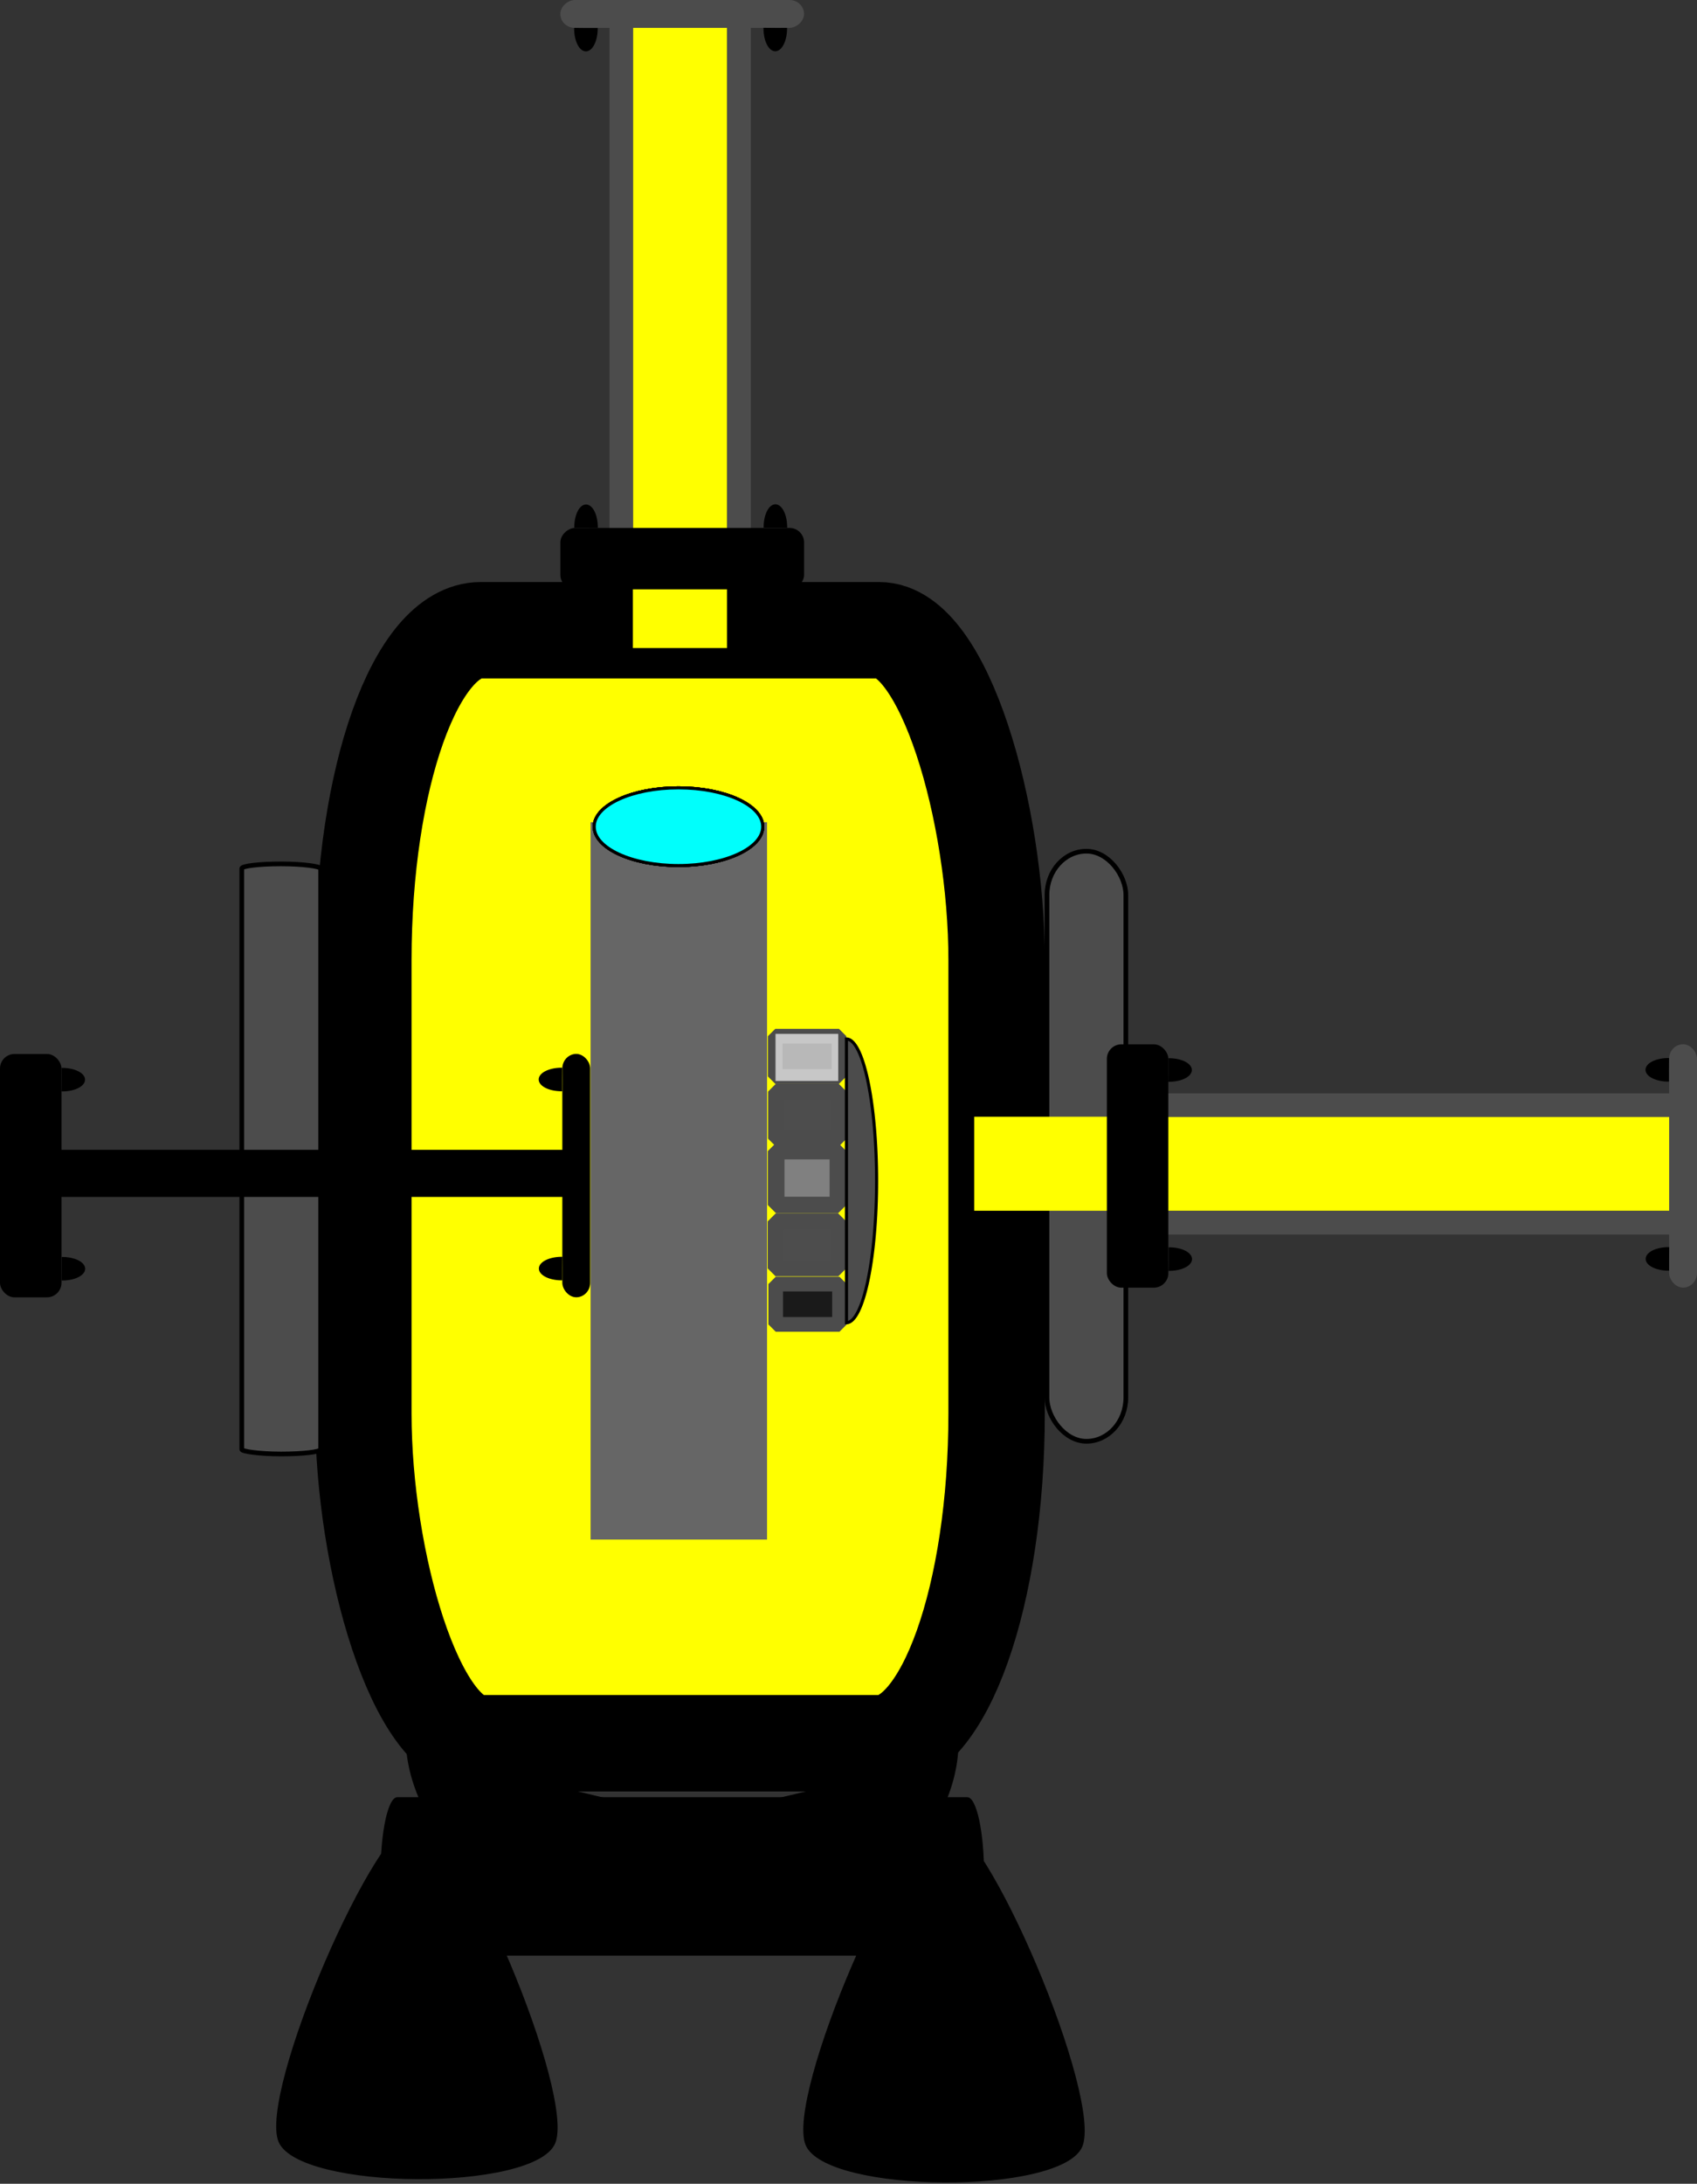 <?xml version="1.0" encoding="UTF-8" standalone="no"?>
<!-- Created with Inkscape (http://www.inkscape.org/) -->

<svg
   width="28.624"
   height="36.818"
   xml:lang="fr"
   viewBox="0 0 28.624 36.818"
   preserveAspectRatio="xMidYMid"
   version="1.1"
   id="svg1"
   inkscape:version="1.3 (0e150ed6c4, 2023-07-21)"
   sodipodi:docname="2d_turbine_pompe_anime_source.svg"
   xmlns:inkscape="http://www.inkscape.org/namespaces/inkscape"
   xmlns:sodipodi="http://sodipodi.sourceforge.net/DTD/sodipodi-0.dtd"
   xmlns="http://www.w3.org/2000/svg"
   xmlns:svg="http://www.w3.org/2000/svg">
  <rect x="0" y="0" width="28.624" height="36.818" fill="#333333" stroke="none"/>
  <sodipodi:namedview
     id="namedview1"
     pagecolor="#ffffff"
     bordercolor="#666666"
     borderopacity="1.0"
     inkscape:showpageshadow="2"
     inkscape:pageopacity="0.0"
     inkscape:pagecheckerboard="true"
     inkscape:deskcolor="#d1d1d1"
     inkscape:document-units="px"
     inkscape:zoom="10.68358"
     inkscape:cx="21.341161"
     inkscape:cy="26.723252"
     inkscape:window-width="1920"
     inkscape:window-height="1043"
     inkscape:window-x="0"
     inkscape:window-y="0"
     inkscape:window-maximized="1"
     inkscape:current-layer="layer1" />
  <defs
     id="defs1">
    <linearGradient
       id="swatch4"
       inkscape:swatch="solid">
      <stop
         style="stop-color:#000000;stop-opacity:1;"
         offset="0"
         id="stop4" />
    </linearGradient>
    <filter
       y="-0.756"
       height="2.508"
       inkscape:menu-tooltip="Darkens the edge with an inner blur and adds a flexible glow"
       inkscape:menu="Shadows and Glows"
       inkscape:label="Dark and Glow"
       style="color-interpolation-filters:sRGB"
       id="filter105"
       x="-0.342"
       width="1.685">
      <feGaussianBlur
         stdDeviation="5"
         result="result6"
         id="feGaussianBlur104" />
      <feComposite
         result="result8"
         in="SourceGraphic"
         operator="atop"
         in2="result6"
         id="feComposite104" />
      <feComposite
         result="result9"
         operator="over"
         in2="SourceAlpha"
         in="result8"
         id="feComposite105" />
      <feColorMatrix
         values="1 0 0 0 0 0 1 0 0 0 0 0 1 0 0 0 0 0 1 0 "
         result="result10"
         id="feColorMatrix105" />
      <feBlend
         in="result10"
         mode="normal"
         in2="result6"
         id="feBlend105" />
    </filter>
  </defs>
  <g
     inkscape:label="Calque 1"
     inkscape:groupmode="layer"
     id="layer1"
     transform="translate(-105.84,-105.832)">
    <rect
       style="fill:#ffff00;fill-opacity:1;stroke:#000000;stroke-width:1.626;stroke-linejoin:round;stroke-dasharray:none;stroke-opacity:1;paint-order:stroke fill markers"
       id="rect1"
       width="10.681"
       height="18.765"
       x="111.969"
       y="116.458"
       rx="1.981"
       ry="5.56" />
    <rect
       style="fill:#4c4c4c;fill-opacity:1;stroke:#000000;stroke-width:0.079;stroke-linejoin:miter;stroke-dasharray:none;stroke-opacity:1;paint-order:stroke fill markers"
       id="rect2-2"
       width="1.33"
       height="9.949"
       x="109.918"
       y="120.397"
       rx="0.665"
       ry="0.078" />
    <rect
       style="display:inline;fill:#4c4c4c;fill-opacity:1;stroke:#000000;stroke-width:0.079;stroke-linejoin:round;stroke-dasharray:none;stroke-opacity:1;paint-order:stroke fill markers"
       id="rect2-2-6"
       width="1.33"
       height="9.949"
       x="123.5"
       y="120.183"
       rx="2.525"
       ry="0.737" />
    <g
       id="g9"
       transform="matrix(0.385,0,0,0.521,71.827,53.767)"
       style="display:inline;fill:#000000;fill-opacity:1;stroke:none;stroke-opacity:1">
      <path
         id="rect2-9"
         style="fill:#000000;fill-opacity:1;stroke:none;stroke-width:0.252;stroke-linejoin:round;stroke-opacity:1;paint-order:stroke fill markers"
         transform="rotate(-90)"
         d="m -160.693,105.015 h 0.077 c 1.399,0 2.525,0.329 2.525,0.737 v 24.972 c 0,0.408 -1.126,0.737 -2.525,0.737 h -0.077 c -1.399,0 -2.525,-0.329 -2.525,-0.737 v -24.972 c 0,-0.408 1.126,-0.737 2.525,-0.737 z m -8.66,18.628 c 1.578,-0.902 10.474,4.286 10.467,6.104 -0.008,1.817 -8.949,6.928 -10.519,6.012 -1.57,-0.916 -1.525,-11.214 0.053,-12.116 z m 0.107,-23.093 c 1.578,-0.902 10.474,4.286 10.467,6.104 -0.008,1.817 -8.949,6.928 -10.519,6.012 -1.57,-0.916 -1.525,-11.214 0.053,-12.116 z" />
      <path
         style="display:inline;fill:#000000;fill-opacity:1;fill-rule:evenodd;stroke:none;stroke-width:0.289;stroke-opacity:1"
         id="path8"
         sodipodi:type="arc"
         sodipodi:cx="94.091545"
         sodipodi:cy="142.30627"
         sodipodi:rx="4.9631691"
         sodipodi:ry="3.9704382"
         sodipodi:start="0"
         sodipodi:end="3.7609549"
         sodipodi:arc-type="slice"
         d="m 99.055,142.306 a 4.963,3.97 0 0 1 -3.415,3.772 4.963,3.97 0 0 1 -5.546,-1.42 4.963,3.97 0 0 1 -0.043,-4.658 l 4.041,2.305 z"
         transform="matrix(0.985,0.173,0.129,0.992,0,0)"
         inkscape:transform-center-x="-0.44506632"
         inkscape:transform-center-y="-1.010989" />
      <path
         style="display:inline;fill:#000000;fill-opacity:1;fill-rule:evenodd;stroke:none;stroke-width:0.289;stroke-opacity:1"
         id="path8-3"
         sodipodi:type="arc"
         sodipodi:cx="-151.59973"
         sodipodi:cy="185.30505"
         sodipodi:rx="4.9631691"
         sodipodi:ry="3.9704382"
         sodipodi:start="0"
         sodipodi:end="3.7609549"
         sodipodi:arc-type="slice"
         d="m -146.637,185.305 a 4.963,3.97 0 0 1 -3.415,3.772 4.963,3.97 0 0 1 -5.546,-1.42 4.963,3.97 0 0 1 -0.043,-4.658 l 4.041,2.305 z"
         transform="matrix(-0.985,0.173,-0.129,0.992,0,0)"
         inkscape:transform-center-x="0.44507242"
         inkscape:transform-center-y="-1.0109866" />
    </g>
    <rect
       style="display:inline;fill:#ffff00;fill-opacity:1;stroke-width:0.16;stroke-linejoin:round;paint-order:stroke fill markers"
       id="rect1-2"
       width="1.588"
       height="10.471"
       x="116.515"
       y="106.287" />
    <rect
       style="display:inline;fill:#4c4c4c;fill-opacity:1;stroke-width:0.072;stroke-linejoin:round;paint-order:stroke fill markers"
       id="rect1-5"
       width="0.397"
       height="8.451"
       x="116.121"
       y="106.299" />
    <rect
       style="display:inline;fill:#4c4c4c;fill-opacity:1;stroke-width:0.072;stroke-linejoin:round;paint-order:stroke fill markers"
       id="rect1-5-2"
       width="0.397"
       height="8.451"
       x="118.108"
       y="106.299" />
    <rect
       style="display:inline;fill:#4c4c4c;fill-opacity:1;stroke-width:0.05;stroke-linejoin:round;paint-order:stroke fill markers"
       id="rect1-5-2-5"
       width="0.47"
       height="4.111"
       x="105.832"
       y="-119.402"
       transform="rotate(90)"
       ry="0.245"
       rx="0.245" />
    <path
       style="fill:#000000;fill-opacity:1;stroke:#000000;stroke-width:0.019;stroke-opacity:1;paint-order:stroke fill markers"
       id="path3"
       sodipodi:type="arc"
       sodipodi:cx="115.72266"
       sodipodi:cy="106.31419"
       sodipodi:rx="0.18902375"
       sodipodi:ry="0.37540689"
       sodipodi:start="0"
       sodipodi:end="3.1463993"
       sodipodi:arc-type="slice"
       d="m 115.912,106.314 a 0.189,0.375 0 0 1 -0.095,0.325 0.189,0.375 0 0 1 -0.189,-9.1e-4 0.189,0.375 0 0 1 -0.094,-0.326 l 0.189,0.002 z" />
    <path
       style="fill:#000000;fill-opacity:1;stroke:#000000;stroke-width:0.019;stroke-opacity:1;paint-order:stroke fill markers"
       id="path3-2"
       sodipodi:type="arc"
       sodipodi:cx="118.91665"
       sodipodi:cy="106.31155"
       sodipodi:rx="0.18902375"
       sodipodi:ry="0.37540689"
       sodipodi:start="0"
       sodipodi:end="3.1463993"
       sodipodi:arc-type="slice"
       d="m 119.106,106.312 a 0.189,0.375 0 0 1 -0.095,0.325 0.189,0.375 0 0 1 -0.189,-9e-4 0.189,0.375 0 0 1 -0.094,-0.326 l 0.189,0.002 z" />
    <rect
       style="display:inline;fill:#000000;fill-opacity:1;stroke-width:0.074;stroke-linejoin:round;paint-order:stroke fill markers"
       id="rect1-5-2-5-5"
       width="1.035"
       height="4.111"
       x="-115.768"
       y="115.292"
       transform="rotate(-90)"
       ry="0.245"
       rx="0.245" />
    <path
       style="display:inline;fill:#000000;fill-opacity:1;stroke:#000000;stroke-width:0.019;stroke-opacity:1;paint-order:stroke fill markers"
       id="path3-3"
       sodipodi:type="arc"
       sodipodi:cx="-118.91914"
       sodipodi:cy="-114.71896"
       sodipodi:rx="0.18902375"
       sodipodi:ry="0.37540689"
       sodipodi:start="0"
       sodipodi:end="3.1463993"
       sodipodi:arc-type="slice"
       d="m -118.73,-114.719 a 0.189,0.375 0 0 1 -0.095,0.325 0.189,0.375 0 0 1 -0.189,-9e-4 0.189,0.375 0 0 1 -0.094,-0.326 l 0.189,0.002 z"
       transform="scale(-1)" />
    <path
       style="display:inline;fill:#000000;fill-opacity:1;stroke:#000000;stroke-width:0.019;stroke-opacity:1;paint-order:stroke fill markers"
       id="path3-2-5"
       sodipodi:type="arc"
       sodipodi:cx="-115.72514"
       sodipodi:cy="-114.7216"
       sodipodi:rx="0.18902375"
       sodipodi:ry="0.37540689"
       sodipodi:start="0"
       sodipodi:end="3.1463993"
       sodipodi:arc-type="slice"
       d="m -115.536,-114.722 a 0.189,0.375 0 0 1 -0.095,0.325 0.189,0.375 0 0 1 -0.189,-9e-4 0.189,0.375 0 0 1 -0.094,-0.326 l 0.189,0.002 z"
       transform="scale(-1)" />
    <rect
       style="display:inline;fill:#ffff00;fill-opacity:1;stroke-width:0.17;stroke-linejoin:round;paint-order:stroke fill markers"
       id="rect1-2-2"
       width="1.585"
       height="11.736"
       x="124.66"
       y="-134.009"
       transform="rotate(90)" />
    <rect
       style="display:inline;fill:#4c4c4c;fill-opacity:1;stroke-width:0.072;stroke-linejoin:round;paint-order:stroke fill markers"
       id="rect1-5-9"
       width="0.396"
       height="8.467"
       x="124.266"
       y="-133.997"
       transform="rotate(90)" />
    <rect
       style="display:inline;fill:#4c4c4c;fill-opacity:1;stroke-width:0.072;stroke-linejoin:round;paint-order:stroke fill markers"
       id="rect1-5-2-3"
       width="0.396"
       height="8.467"
       x="126.25"
       y="-133.997"
       transform="rotate(90)" />
    <rect
       style="display:inline;fill:#4c4c4c;fill-opacity:1;stroke-width:0.05;stroke-linejoin:round;paint-order:stroke fill markers"
       id="rect1-5-2-5-1"
       width="0.47"
       height="4.103"
       x="-134.464"
       y="-127.541"
       transform="scale(-1)"
       ry="0.245"
       rx="0.245" />
    <path
       style="fill:#000000;fill-opacity:1;stroke:#000000;stroke-width:0.019;stroke-opacity:1;paint-order:stroke fill markers"
       id="path3-9"
       sodipodi:type="arc"
       sodipodi:cx="123.86907"
       sodipodi:cy="-133.98126"
       sodipodi:rx="0.18866673"
       sodipodi:ry="0.37611732"
       sodipodi:start="0"
       sodipodi:end="3.1463993"
       sodipodi:arc-type="slice"
       d="m 124.058,-133.981 a 0.189,0.376 0 0 1 -0.095,0.326 0.189,0.376 0 0 1 -0.189,-9.1e-4 0.189,0.376 0 0 1 -0.094,-0.327 l 0.189,0.002 z"
       transform="rotate(90)" />
    <path
       style="fill:#000000;fill-opacity:1;stroke:#000000;stroke-width:0.019;stroke-opacity:1;paint-order:stroke fill markers"
       id="path3-2-4"
       sodipodi:type="arc"
       sodipodi:cx="127.05698"
       sodipodi:cy="-133.9839"
       sodipodi:rx="0.18866673"
       sodipodi:ry="0.37611732"
       sodipodi:start="0"
       sodipodi:end="3.1463993"
       sodipodi:arc-type="slice"
       d="m 127.246,-133.984 a 0.189,0.376 0 0 1 -0.095,0.326 0.189,0.376 0 0 1 -0.189,-9.1e-4 0.189,0.376 0 0 1 -0.094,-0.327 l 0.189,0.002 z"
       transform="rotate(90)" />
    <rect
       style="display:inline;fill:#000000;fill-opacity:1;stroke-width:0.074;stroke-linejoin:round;paint-order:stroke fill markers"
       id="rect1-5-2-5-5-7"
       width="1.037"
       height="4.103"
       x="124.51"
       y="123.439"
       ry="0.245"
       rx="0.245" />
    <path
       style="display:inline;fill:#000000;fill-opacity:1;stroke:#000000;stroke-width:0.019;stroke-opacity:1;paint-order:stroke fill markers"
       id="path3-3-8"
       sodipodi:type="arc"
       sodipodi:cx="-127.05944"
       sodipodi:cy="125.56056"
       sodipodi:rx="0.18866673"
       sodipodi:ry="0.37611732"
       sodipodi:start="0"
       sodipodi:end="3.1463993"
       sodipodi:arc-type="slice"
       d="m -126.871,125.561 a 0.189,0.376 0 0 1 -0.095,0.326 0.189,0.376 0 0 1 -0.189,-9.1e-4 0.189,0.376 0 0 1 -0.094,-0.327 l 0.189,0.002 z"
       transform="rotate(-90)" />
    <path
       style="display:inline;fill:#000000;fill-opacity:1;stroke:#000000;stroke-width:0.019;stroke-opacity:1;paint-order:stroke fill markers"
       id="path3-2-5-4"
       sodipodi:type="arc"
       sodipodi:cx="-123.87154"
       sodipodi:cy="125.55795"
       sodipodi:rx="0.18866673"
       sodipodi:ry="0.37611732"
       sodipodi:start="0"
       sodipodi:end="3.1463993"
       sodipodi:arc-type="slice"
       d="m -123.683,125.558 a 0.189,0.376 0 0 1 -0.095,0.326 0.189,0.376 0 0 1 -0.189,-9e-4 0.189,0.376 0 0 1 -0.094,-0.327 l 0.189,0.002 z"
       transform="rotate(-90)" />
    <rect
       style="display:inline;fill:#000000;fill-opacity:1;stroke-width:0.102;stroke-linejoin:round;paint-order:stroke fill markers"
       id="rect1-2-2-6"
       width="0.794"
       height="8.535"
       x="125.218"
       y="-115.34"
       transform="rotate(90)" />
    <rect
       style="display:inline;fill:#000000;fill-opacity:1;stroke-width:0.05;stroke-linejoin:round;paint-order:stroke fill markers"
       id="rect1-5-2-5-1-6"
       width="0.47"
       height="4.103"
       x="-115.795"
       y="-127.704"
       transform="scale(-1)"
       ry="0.245"
       rx="0.245" />
    <path
       style="fill:#000000;fill-opacity:1;stroke:#000000;stroke-width:0.019;stroke-opacity:1;paint-order:stroke fill markers"
       id="path3-9-3"
       sodipodi:type="arc"
       sodipodi:cx="124.03209"
       sodipodi:cy="-115.31194"
       sodipodi:rx="0.18866673"
       sodipodi:ry="0.37611732"
       sodipodi:start="0"
       sodipodi:end="3.1463993"
       sodipodi:arc-type="slice"
       d="m 124.221,-115.312 a 0.189,0.376 0 0 1 -0.095,0.326 0.189,0.376 0 0 1 -0.189,-9e-4 0.189,0.376 0 0 1 -0.094,-0.327 l 0.189,0.002 z"
       transform="rotate(90)" />
    <path
       style="fill:#000000;fill-opacity:1;stroke:#000000;stroke-width:0.019;stroke-opacity:1;paint-order:stroke fill markers"
       id="path3-2-4-2"
       sodipodi:type="arc"
       sodipodi:cx="127.21995"
       sodipodi:cy="-115.31461"
       sodipodi:rx="0.18866673"
       sodipodi:ry="0.37611732"
       sodipodi:start="0"
       sodipodi:end="3.1463993"
       sodipodi:arc-type="slice"
       d="m 127.409,-115.315 a 0.189,0.376 0 0 1 -0.095,0.326 0.189,0.376 0 0 1 -0.189,-9e-4 0.189,0.376 0 0 1 -0.094,-0.327 l 0.189,0.002 z"
       transform="rotate(90)" />
    <rect
       style="display:inline;fill:#000000;fill-opacity:1;stroke-width:0.074;stroke-linejoin:round;paint-order:stroke fill markers"
       id="rect1-5-2-5-5-7-0"
       width="1.037"
       height="4.103"
       x="105.84"
       y="123.602"
       ry="0.245"
       rx="0.245" />
    <path
       style="display:inline;fill:#000000;fill-opacity:1;stroke:#000000;stroke-width:0.019;stroke-opacity:1;paint-order:stroke fill markers"
       id="path3-3-8-6"
       sodipodi:type="arc"
       sodipodi:cx="-127.22241"
       sodipodi:cy="106.89127"
       sodipodi:rx="0.18866673"
       sodipodi:ry="0.37611732"
       sodipodi:start="0"
       sodipodi:end="3.1463993"
       sodipodi:arc-type="slice"
       d="m -127.034,106.891 a 0.189,0.376 0 0 1 -0.095,0.326 0.189,0.376 0 0 1 -0.189,-9e-4 0.189,0.376 0 0 1 -0.094,-0.327 l 0.189,0.002 z"
       transform="rotate(-90)" />
    <path
       style="display:inline;fill:#000000;fill-opacity:1;stroke:#000000;stroke-width:0.019;stroke-opacity:1;paint-order:stroke fill markers"
       id="path3-2-5-4-1"
       sodipodi:type="arc"
       sodipodi:cx="-124.03451"
       sodipodi:cy="106.88873"
       sodipodi:rx="0.18866673"
       sodipodi:ry="0.37611732"
       sodipodi:start="0"
       sodipodi:end="3.1463993"
       sodipodi:arc-type="slice"
       d="m -123.846,106.889 a 0.189,0.376 0 0 1 -0.095,0.326 0.189,0.376 0 0 1 -0.189,-9e-4 0.189,0.376 0 0 1 -0.094,-0.327 l 0.189,0.002 z"
       transform="rotate(-90)" />
    <rect
       style="display:inline;fill:#666666;fill-opacity:1;stroke-width:0.236;stroke-linejoin:round;paint-order:stroke fill markers"
       id="rect1-53"
       width="2.976"
       height="12.095"
       x="115.802"
       y="119.694" />
    <ellipse
       cx="117.284"
       cy="119.77"
       rx="1.421"
       ry="0.655"
       fill="#00fffc"
       stroke="#000000"
       id="ellipse1"
       style="display:inline;stroke-width:0.051">
      <animateTransform
         attributeName="transform"
         begin="0s"
         dur="2s"
         repeatCount="indefinite"
         from="0 0"
         to="0 12" />
    </ellipse>
    <ellipse
       cx="117.284"
       cy="119.77"
       rx="1.421"
       ry="0.655"
       fill="#00fffc"
       stroke="#000000"
       id="ellipse2"
       style="display:inline;stroke-width:0.051">
      <animateTransform
         attributeName="transform"
         begin="0.4s"
         dur="2s"
         repeatCount="indefinite"
         from="0 0"
         to="0 12" />
    </ellipse>
    <ellipse
       cx="117.284"
       cy="119.77"
       rx="1.421"
       ry="0.655"
       fill="#00fffc"
       stroke="#000000"
       id="ellipse3"
       style="display:inline;stroke-width:0.051">
      <animateTransform
         attributeName="transform"
         begin="0.8s"
         dur="2s"
         repeatCount="indefinite"
         from="0 0"
         to="0 12" />
    </ellipse>
    <ellipse
       cx="117.284"
       cy="119.77"
       rx="1.421"
       ry="0.655"
       fill="#00fffc"
       stroke="#000000"
       id="ellipse4"
       style="display:inline;stroke-width:0.051">
      <animateTransform
         attributeName="transform"
         begin="1.2s"
         dur="2s"
         repeatCount="indefinite"
         from="0 0"
         to="0 12" />
    </ellipse>
    <ellipse
       cx="117.284"
       cy="119.77"
       rx="1.421"
       ry="0.655"
       fill="#00fffc"
       stroke="#000000"
       id="ellipse5"
       style="display:inline;stroke-width:0.051">
      <animateTransform
         attributeName="transform"
         begin="1.6s"
         dur="2s"
         repeatCount="indefinite"
         from="0 0"
         to="0 12" />
    </ellipse>
    <rect
       style="display:inline;fill:#4d4d4d;stroke:#4c4c4c;stroke-width:0.265;stroke-linejoin:bevel;stroke-dasharray:none;stroke-opacity:1;paint-order:stroke fill markers"
       id="rect2-5-2"
       width="1.058"
       height="0.794"
       x="118.928"
       y="124.236" />
    <rect
       style="display:inline;fill:#808080;stroke:#4c4c4c;stroke-width:0.281;stroke-linejoin:bevel;stroke-dasharray:none;stroke-opacity:1;paint-order:stroke fill markers"
       id="rect2-5-7"
       width="1.042"
       height="0.91"
       x="118.932"
       y="125.239" />
    <rect
       style="display:inline;fill:#4d4d4d;stroke:#4c4c4c;stroke-width:0.265;stroke-linejoin:bevel;stroke-dasharray:none;stroke-opacity:1;paint-order:stroke fill markers"
       id="rect2-5-6"
       width="1.058"
       height="0.794"
       x="118.922"
       y="126.424" />
    <rect
       style="display:inline;fill:#1a1a1a;stroke:#4c4c4c;stroke-width:0.247;stroke-linejoin:bevel;stroke-dasharray:none;stroke-opacity:1;paint-order:stroke fill markers"
       id="rect2-5-61"
       width="1.076"
       height="0.679"
       x="118.924"
       y="127.482" />
    <rect
       style="display:inline;fill:#1a1a1a;stroke:#4c4c4c;stroke-width:0.247;stroke-linejoin:bevel;stroke-dasharray:none;stroke-opacity:1;paint-order:stroke fill markers"
       id="rect2-5-2-5"
       width="1.076"
       height="0.679"
       x="118.916"
       y="123.302" />
    <rect
       style="display:inline;fill:#f9f9f9;fill-opacity:0.712;stroke-width:0.265;stroke-linejoin:round;stroke-dasharray:none;stroke-opacity:1;paint-order:markers stroke fill"
       id="rect2"
       width="1.058"
       height="0.794"
       x="118.921"
       y="123.263">
      <animateTransform
         attributeName="transform"
         begin="0s"
         dur="2s"
         repeatCount="indefinite"
         from="0 0"
         to="0 3" />
    </rect>
    <path
       style="display:inline;fill:#4c4c4c;fill-opacity:1;fill-rule:evenodd;stroke:#000000;stroke-width:0.052;stroke-dasharray:none;stroke-opacity:1"
       id="path1"
       transform="rotate(-90)"
       sodipodi:type="arc"
       sodipodi:cx="-125.74084"
       sodipodi:cy="120.11747"
       sodipodi:rx="2.3922174"
       sodipodi:ry="0.50872624"
       sodipodi:start="0"
       sodipodi:end="3.1406171"
       sodipodi:arc-type="slice"
       d="m -123.349,120.117 a 2.392,0.509 0 0 1 -2.391,0.509 2.392,0.509 0 0 1 -2.393,-0.508 l 2.392,-5e-4 z" />
  </g>
</svg>
